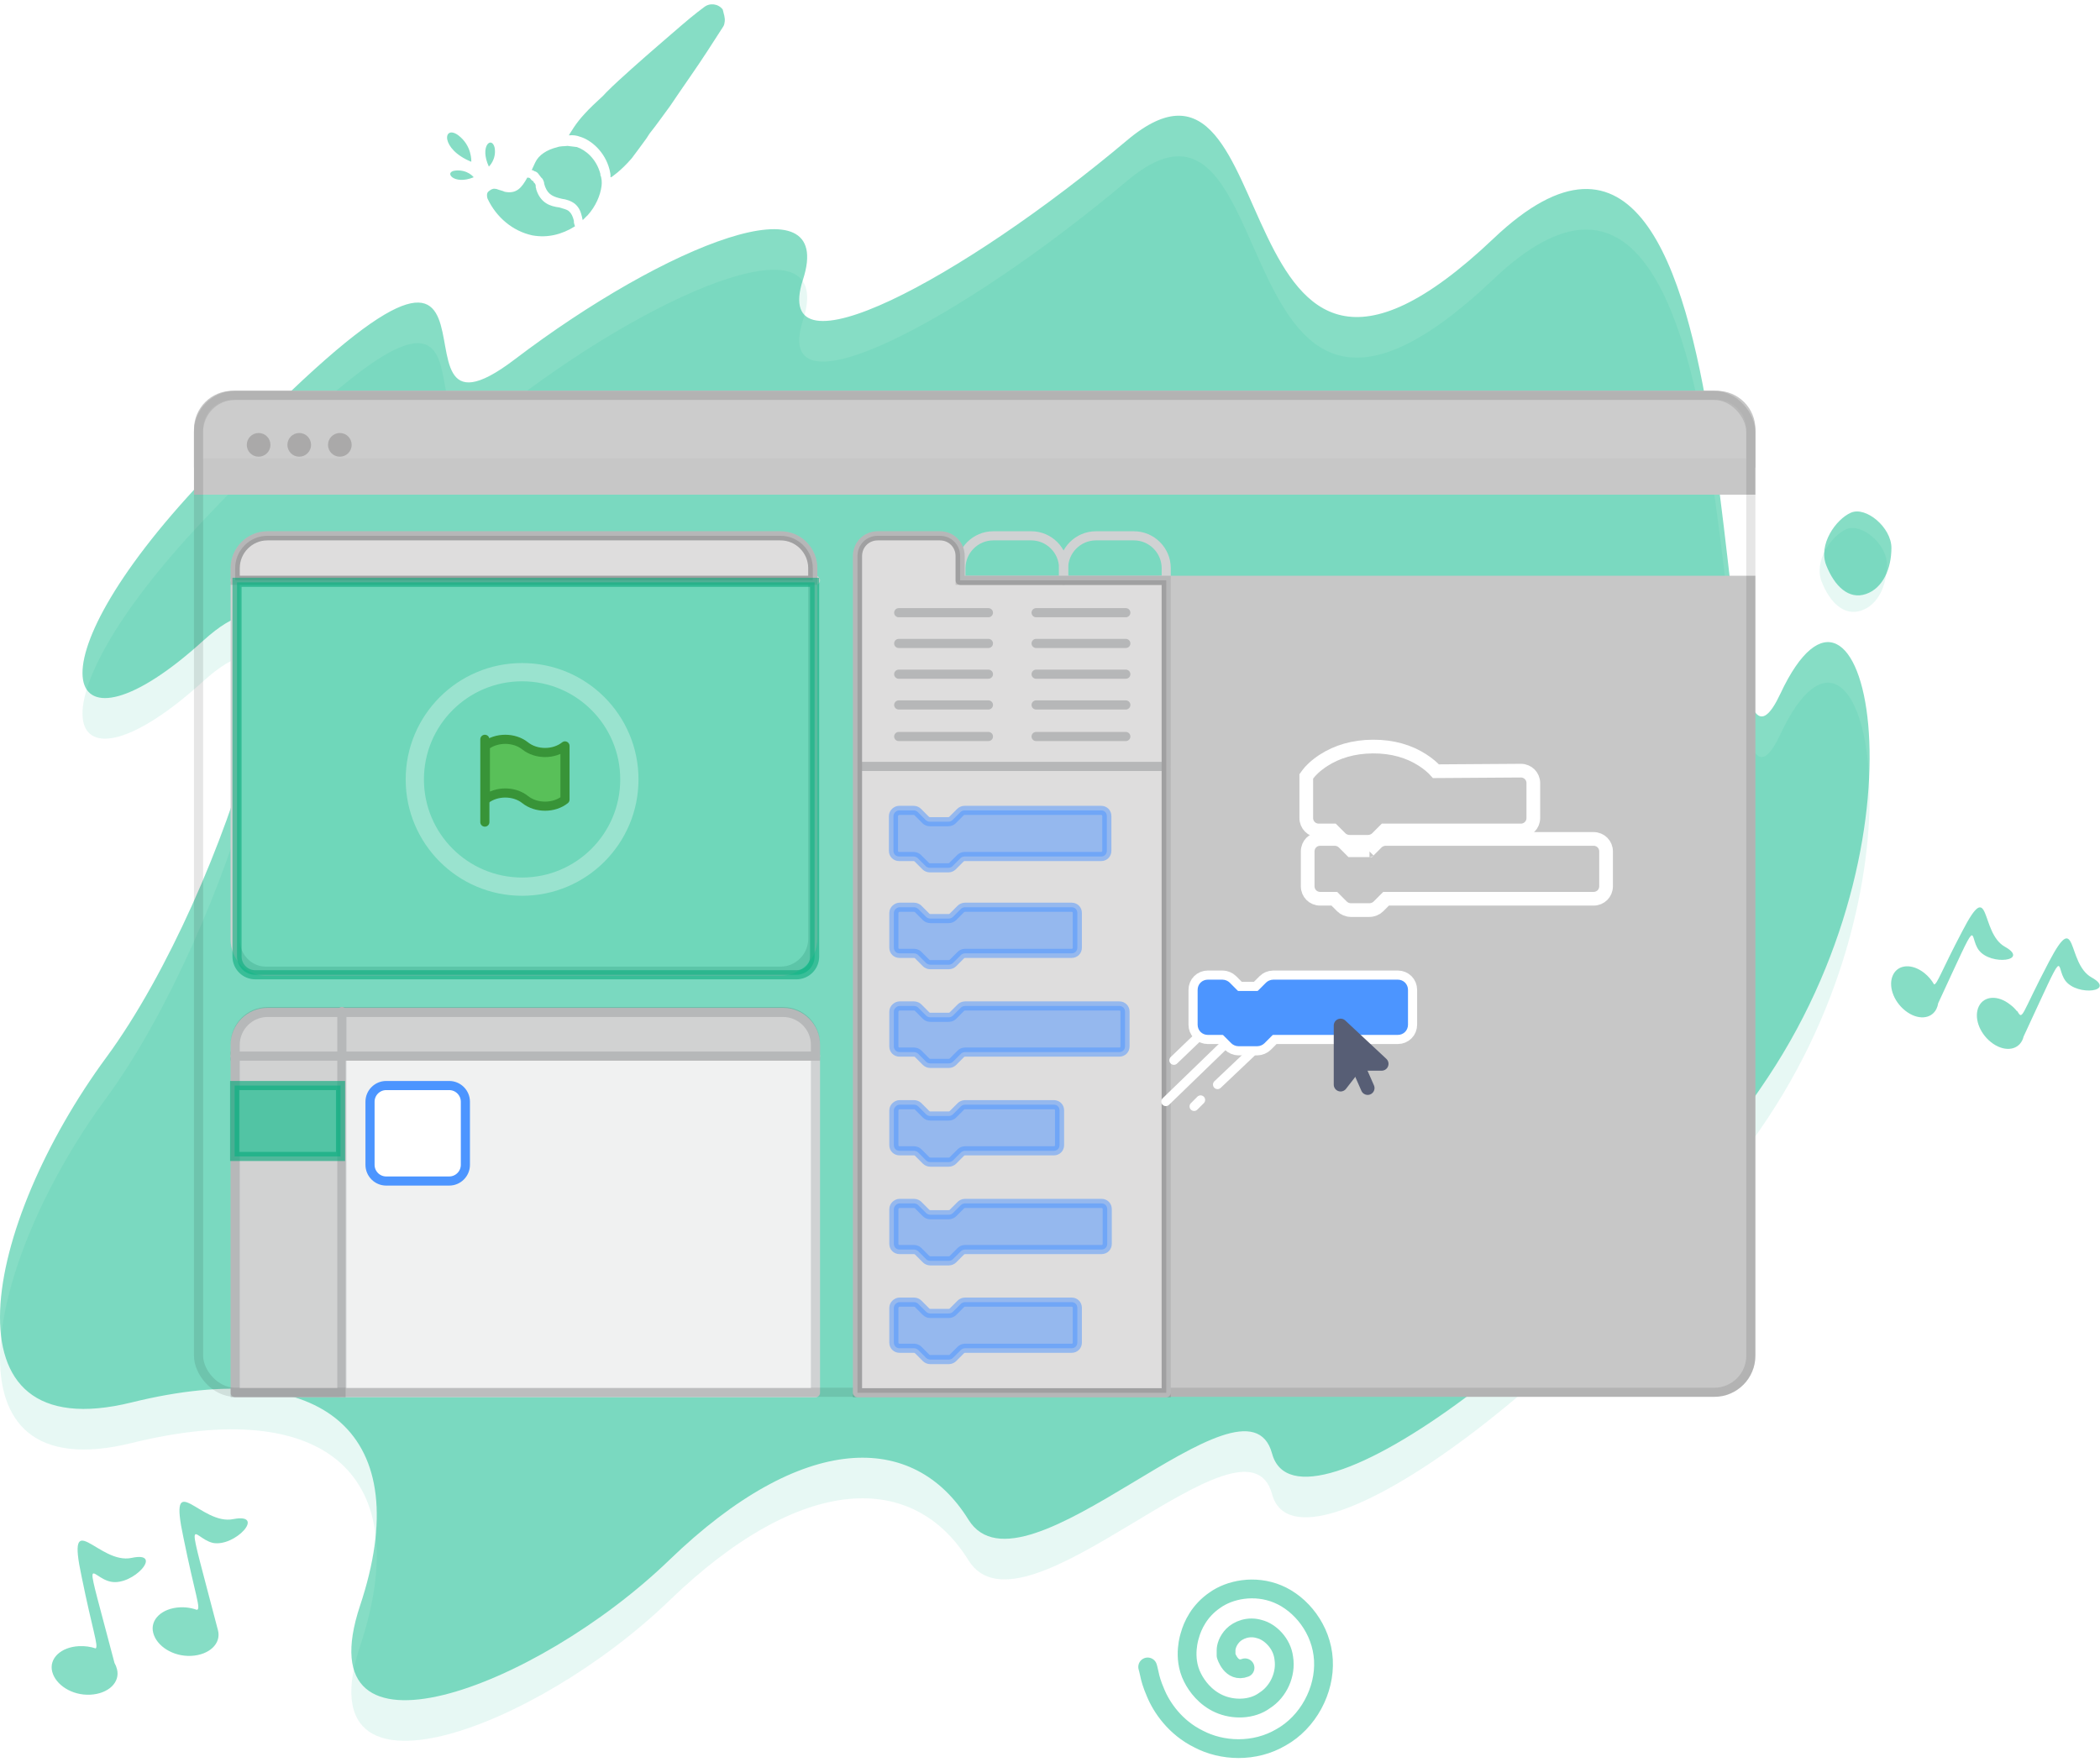 <?xml version="1.0" encoding="UTF-8" standalone="no"?>
<svg width="460px" height="386px" viewBox="0 0 460 386" version="1.1" xmlns="http://www.w3.org/2000/svg" xmlns:xlink="http://www.w3.org/1999/xlink">
    <!-- Generator: Sketch 43.2 (39069) - http://www.bohemiancoding.com/sketch -->
    <title>illustration</title>
    <desc>Created with Sketch.</desc>
    <defs>
        <rect id="path-1" x="0" y="0" width="340.023" height="218.407" rx="8"></rect>
        <filter x="-9.1%" y="-14.2%" width="118.2%" height="128.4%" filterUnits="objectBoundingBox" id="filter-2">
            <feMorphology radius="3" operator="dilate" in="SourceAlpha" result="shadowSpreadOuter1"></feMorphology>
            <feOffset dx="0" dy="0" in="shadowSpreadOuter1" result="shadowOffsetOuter1"></feOffset>
            <feGaussianBlur stdDeviation="8" in="shadowOffsetOuter1" result="shadowBlurOuter1"></feGaussianBlur>
            <feComposite in="shadowBlurOuter1" in2="SourceAlpha" operator="out" result="shadowBlurOuter1"></feComposite>
            <feColorMatrix values="0 0 0 0 0   0 0 0 0 0   0 0 0 0 0  0 0 0 0.2 0" type="matrix" in="shadowBlurOuter1"></feColorMatrix>
        </filter>
        <path d="M245.694,98.676 L248.88,98.676 C249.234,98.676 249.588,98.854 249.765,99.031 L251.536,100.804 C251.713,100.981 252.067,101.158 252.421,101.158 L256.493,101.158 C256.847,101.158 257.201,100.981 257.378,100.804 L259.148,99.031 C259.325,98.854 259.679,98.676 260.033,98.676 L305.575,98.676 C306.284,98.676 306.815,99.208 306.815,99.917 L306.815,107.541 C306.815,108.251 306.284,108.783 305.575,108.783 L260.033,108.783 C259.679,108.783 259.325,108.96 259.148,109.137 L257.378,110.91 C257.201,111.088 256.847,111.265 256.493,111.265 L252.421,111.265 C252.067,111.265 251.713,111.088 251.536,110.91 L249.765,109.137 C249.588,108.96 249.234,108.783 248.88,108.783 L245.694,108.783 C244.985,108.783 244.454,108.251 244.454,107.541 L244.454,99.917 C244.454,99.208 244.985,98.676 245.694,98.676 Z" id="path-3"></path>
        <path d="M289.642,83.717 C290.35,83.717 290.881,84.249 290.881,84.958 L290.881,92.581 C290.881,93.29 290.35,93.822 289.642,93.822 L259.723,93.822 C259.369,93.822 259.015,93.999 258.838,94.177 L257.068,95.949 C256.891,96.127 256.537,96.304 256.182,96.304 L252.111,96.304 C251.757,96.304 251.403,96.127 251.226,95.949 L249.455,94.177 C249.278,93.999 248.924,93.822 248.57,93.822 L245.383,93.822 C244.675,93.822 244.144,93.29 244.144,92.581 L244.144,83.969 C244.144,83.969 248.032,78.49 257.243,78.438 C266.454,78.387 270.342,83.846 270.342,83.846 L289.642,83.717 Z" id="path-4"></path>
        <ellipse id="path-5" cx="21.499" cy="21.495" rx="21.499" ry="21.495"></ellipse>
        <rect id="path-6" x="0" y="0" width="340.023" height="218.407" rx="8"></rect>
        <filter x="-0.9%" y="-1.4%" width="101.8%" height="102.7%" filterUnits="objectBoundingBox" id="filter-7">
            <feOffset dx="0" dy="-4" in="SourceAlpha" result="shadowOffsetInner1"></feOffset>
            <feComposite in="shadowOffsetInner1" in2="SourceAlpha" operator="arithmetic" k2="-1" k3="1" result="shadowInnerInner1"></feComposite>
            <feColorMatrix values="0 0 0 0 0   0 0 0 0 0   0 0 0 0 0  0 0 0 0.1 0" type="matrix" in="shadowInnerInner1"></feColorMatrix>
        </filter>
    </defs>
    <g id="Page-1" stroke="none" stroke-width="1" fill="none" fill-rule="evenodd">
        <g id="12-col" transform="translate(-170, -2644)">
            <g id="Addtional-Resources" transform="translate(0, 2187)">
                <g id="Starter-Projects" transform="translate(170, 451)">
                    <g id="illustration">
                        <g id="bg">
                            <path d="M44.459,146.414 C74.248,119.369 50.155,201.145 23.32,237.616 C-3.514,274.087 -13.794,323.76 28.847,313.249 C71.488,302.739 91.293,320.434 78.872,357.767 C66.452,395.101 117.442,375.956 146.624,347.768 C175.807,319.579 200.15,319.578 212.127,338.924 C224.105,358.271 272.932,303.42 278.645,324.458 C284.358,345.496 350.219,297.825 387.258,242.03 C424.298,186.234 407.896,119.751 389.987,157.982 C372.077,196.212 388.317,0.182 327.177,58.239 C266.037,116.296 282.904,6.424 246.858,36.754 C210.811,67.084 168.619,89.679 175.889,67.271 C183.158,44.864 145.997,59.455 112.683,84.783 C79.368,110.112 124.412,26.636 44.459,111.209 C4.84,153.117 14.006,174.062 44.459,146.414 Z" id="Path-4" fill-opacity="0.5" fill="#0FBD8C"></path>
                            <path d="M44.459,155.308 C74.248,128.263 50.155,210.039 23.32,246.51 C-3.514,282.981 -13.794,332.655 28.847,322.144 C71.488,311.633 91.293,329.328 78.872,366.662 C66.452,403.995 117.442,384.85 146.624,356.662 C175.807,328.474 200.15,328.472 212.127,347.819 C224.105,367.165 272.932,312.315 278.645,333.352 C284.358,354.39 350.219,306.719 387.258,250.924 C424.298,195.129 407.896,128.646 389.987,166.876 C372.077,205.106 388.317,9.076 327.177,67.133 C266.037,125.19 282.904,15.318 246.858,45.648 C210.811,75.978 168.619,98.573 175.889,76.166 C183.158,53.758 145.997,68.349 112.683,93.678 C79.368,119.006 124.412,35.531 44.459,120.103 C4.84,162.011 14.006,182.957 44.459,155.308 Z" id="Path-4-Copy" fill-opacity="0.1" fill="#0FBD8C"></path>
                            <path d="M408.721,136.147 C412.475,134.872 414.311,130.532 414.311,126.042 C414.311,121.552 408.721,116.874 405.432,118.325 C402.144,119.776 398.225,125.292 400.043,129.87 C401.861,134.448 404.967,137.421 408.721,136.147 Z" id="Oval-3" fill-opacity="0.5" fill="#0FBD8C"></path>
                            <path d="M407.726,139.761 C411.48,138.486 413.316,134.146 413.316,129.656 C413.316,125.166 407.726,120.488 404.437,121.939 C401.149,123.39 397.23,128.905 399.048,133.484 C400.866,138.062 403.972,141.035 407.726,139.761 Z" id="Oval-3-Copy" fill-opacity="0.1" fill="#0FBD8C"></path>
                            <path d="M441.85,227.594 L441.819,227.421 C443.148,229.723 442.578,228.572 448.841,216.678 C455.104,204.784 452.637,217.062 458.14,220.131 C463.644,223.201 455.104,224.352 452.447,220.899 C450.004,217.67 453.142,211.81 443.263,233.095 C443.191,233.393 443.09,233.677 442.958,233.944 C441.819,236.246 438.783,236.438 436.126,234.327 C433.469,232.217 432.33,228.764 433.469,226.462 C434.607,224.16 437.644,223.968 440.301,226.078 C440.896,226.508 441.416,227.025 441.85,227.594 Z M423.656,221.674 C424.344,221.655 425.251,218.722 429.863,209.964 C436.126,197.878 433.659,210.347 439.162,213.417 C444.666,216.486 436.126,217.637 433.469,214.184 C431.049,210.985 434.107,205.202 424.552,225.804 C424.485,226.239 424.359,226.654 424.17,227.038 C423.031,229.34 419.994,229.531 417.337,227.421 C414.681,225.311 413.542,221.858 414.681,219.556 C415.819,217.254 418.856,217.062 421.513,219.172 C422.41,219.885 423.134,220.751 423.656,221.674 Z" id="Combined-Shape" fill-opacity="0.5" fill="#0FBD8C" fill-rule="nonzero"></path>
                            <path d="M156.023,7.013 C156.023,7.402 156.023,7.79 155.835,8.179 C155.835,8.179 154.706,10.51 153.013,14.006 C151.132,17.891 148.686,22.359 146.429,26.826 C145.112,29.157 143.983,31.294 142.666,33.431 L142.102,34.596 C141.161,36.344 140.221,37.898 139.468,39.258 C137.399,42.366 135.518,43.92 135.518,43.92 C135.518,43.92 135.518,43.92 135.329,43.92 C135.329,43.337 135.141,42.949 134.953,42.366 C133.448,38.481 130.062,36.344 127.616,35.956 C126.864,35.762 126.111,35.762 125.171,35.956 C125.547,35.179 126.3,33.236 127.993,30.905 C128.933,29.546 130.25,27.992 131.567,26.438 L132.131,25.661 C133.636,23.718 135.329,21.776 137.023,19.833 C140.597,15.754 143.983,12.064 146.617,9.15 C149.251,6.236 151.132,4.488 151.132,4.488 C152.26,3.323 154.142,3.323 155.27,4.488 C155.647,5.459 156.023,6.236 156.023,7.013 Z M133.636,46.057 C133.636,48.193 132.884,50.718 131.379,52.855 C131.003,53.244 130.815,53.632 130.438,54.021 C130.438,53.826 130.25,53.632 130.25,53.438 C129.874,52.467 129.498,51.495 128.369,50.718 C127.428,50.136 126.3,49.942 125.359,49.942 C123.666,49.747 122.349,49.553 121.408,47.805 C121.22,47.416 121.032,47.028 121.032,46.834 C120.844,46.445 120.656,46.057 120.28,45.862 C120.092,45.668 119.903,45.474 119.903,45.474 C119.715,45.28 119.715,45.28 119.527,45.085 C119.339,44.891 118.963,44.697 118.775,44.697 C118.587,44.697 118.398,44.503 118.21,44.503 C118.21,44.503 118.21,44.503 118.022,44.503 L118.587,42.754 C119.151,41.006 120.844,39.646 122.913,38.87 C123.666,38.481 124.418,38.481 125.171,38.287 L127.24,38.287 C129.121,38.675 131.755,40.229 133.072,43.531 L133.072,43.726 C133.448,44.308 133.636,45.28 133.636,46.057 Z M128.933,55.575 C126.3,57.711 123.29,58.877 119.903,58.683 C115.577,58.294 111.626,55.769 109.181,51.884 C108.992,51.495 108.804,50.718 109.181,50.33 C109.557,49.942 109.933,49.553 110.497,49.553 L110.874,49.553 C111.626,49.747 112.19,49.747 112.755,49.942 C115.389,50.136 116.329,48.582 117.27,46.251 L117.646,46.251 C117.834,46.251 118.022,46.445 118.21,46.639 C118.21,46.639 118.398,46.834 118.587,46.834 L118.775,47.028 C118.775,47.028 118.775,47.222 118.963,47.222 C119.151,47.416 119.339,47.611 119.339,47.999 C119.339,48.193 119.527,48.388 119.527,48.582 C120.844,51.495 123.102,51.884 124.983,51.884 C125.923,52.078 126.676,52.078 127.24,52.467 C127.805,52.855 128.181,53.438 128.557,54.409 C128.557,54.798 128.745,55.186 128.933,55.575 Z M104.666,44.308 C104.666,44.308 104.477,40.812 101.091,38.87 C97.517,36.927 97.517,42.366 104.666,44.308 Z M105.606,47.611 C105.606,47.611 104.101,46.057 101.468,46.639 C98.834,47.222 101.468,49.942 105.606,47.611 Z M108.616,44.891 C108.616,44.891 110.121,43.143 109.369,40.618 C108.428,38.093 105.982,40.618 108.616,44.891 Z" id="Combined-Shape" fill-opacity="0.5" fill="#0FBD8C" fill-rule="nonzero" transform="translate(127.383, 31.159) rotate(7) translate(-127.383, -31.159) "></path>
                            <path d="M251.396,371.205 C251.396,371.205 251.584,371.782 251.773,372.744 C251.962,373.706 252.339,375.054 253.094,376.786 C254.415,380.057 257.434,384.484 262.529,386.986 C267.624,389.68 274.795,390.065 280.645,386.601 C286.494,383.329 290.268,376.401 289.891,369.665 C289.514,362.929 284.985,357.348 279.89,355.231 C274.795,353.114 269.322,354.269 266.114,356.578 C262.718,358.888 261.208,362.159 260.642,364.276 C260.642,364.276 258.944,369.088 261.208,373.514 C262.152,375.438 264.039,377.94 267.058,379.287 C270.077,380.635 274.229,380.635 277.059,378.518 C280.078,376.593 281.777,372.744 281.211,369.28 C280.833,366.008 278.191,363.506 275.927,362.929 C273.474,362.159 271.209,363.122 270.077,364.276 C268.945,365.431 268.568,366.778 268.568,367.548 L268.568,368.703 C268.568,368.703 269.7,372.552 272.719,371.397" id="Shape" stroke-opacity="0.5" stroke="#0FBD8C" stroke-width="4.115" stroke-linecap="round" stroke-linejoin="round"></path>
                            <path d="M41.893,358.345 C41.104,358.176 40.273,358.103 39.426,358.144 C35.455,358.337 32.808,360.851 33.564,363.751 C34.32,366.652 37.913,368.972 41.884,368.779 C45.855,368.585 48.502,366.072 47.746,363.171 C47.746,363.171 47.746,363.17 47.745,363.169 C40.371,334.942 41.884,342.869 46.611,344.029 C51.528,344.996 58.335,337.455 51.15,338.808 C43.964,340.355 36.778,327.014 40.182,342.869 C42.742,355.496 44.103,358.558 43.118,358.695 C42.73,358.555 42.327,358.439 41.913,358.349 C41.904,358.345 41.894,358.341 41.884,358.337 L41.893,358.345 Z M20.954,367.147 C19.832,366.769 18.587,366.589 17.302,366.652 C13.331,366.845 10.684,369.359 11.44,372.259 C12.196,375.159 15.789,377.48 19.76,377.286 C23.731,377.093 26.378,374.579 25.622,371.679 C25.505,371.201 25.32,370.745 25.077,370.318 C18.103,343.714 19.463,351.586 24.298,352.537 C29.215,353.503 36.022,345.769 28.837,347.316 C21.651,348.863 14.466,335.521 17.869,351.377 C20.28,363.265 21.627,366.674 20.954,367.147 Z" id="Combined-Shape" fill-opacity="0.5" fill="#0FBD8C" fill-rule="nonzero"></path>
                        </g>
                        <g id="editor" transform="translate(43.491, 92.623)">
                            <g id="chrome">
                                <use fill="black" fill-opacity="1" filter="url(#filter-2)" xlink:href=".#path-1"></use>
                                <use stroke="#F0F1F1" stroke-width="2" fill="#F0F1F1" fill-rule="evenodd" xlink:href=".#path-1"></use>
                            </g>
                            <path d="M0,7.994 C0,3.579 3.589,0 8.008,0 L332.015,0 C336.438,0 340.023,3.591 340.023,7.994 L340.023,20.754 L0,20.754 L0,7.994 Z" id="chrome" stroke="#C7C7C7" stroke-width="2" fill="#C7C7C7"></path>
                            <path d="M0,7.412 C0,3.318 3.311,0 7.418,0 L332.605,0 C336.702,0 340.023,3.327 340.023,7.412 L340.023,14.824 L0,14.824 L0,7.412 Z" id="chrome" stroke="#C7C7C7" stroke-width="2" fill-opacity="0.1" fill="#FFFFFF"></path>
                            <path d="M8.026,119.233 L8.026,37.86 C8.026,33.959 11.197,30.768 15.074,30.768 L127.497,30.768 C131.374,30.768 134.546,33.959 134.546,37.86 L134.546,119.056 C134.546,122.956 131.374,126.147 127.497,126.147 L15.074,126.147 C11.197,126.325 8.026,123.133 8.026,119.233 Z" id="Shape" stroke="#D0D2D3" stroke-width="2" fill="#FFFFFF" fill-rule="nonzero" stroke-linecap="round" stroke-linejoin="round"></path>
                            <g id="Group" opacity="0.2" transform="translate(11.566, 9.241)" stroke="#231F20" fill-rule="nonzero" stroke-width="2" fill="#231F20" stroke-linecap="round" stroke-linejoin="round">
                                <ellipse id="Oval" cx="1.593" cy="1.596" rx="1.593" ry="1.596"></ellipse>
                                <ellipse id="Oval-Copy" cx="10.489" cy="1.596" rx="1.593" ry="1.596"></ellipse>
                                <ellipse id="Oval-Copy-2" cx="19.385" cy="1.596" rx="1.593" ry="1.596"></ellipse>
                            </g>
                            <path d="M8.026,40.519 L135.136,40.519" id="Shape" stroke="#D0D2D3" stroke-width="2" fill="#FFFFFF" fill-rule="nonzero" stroke-linecap="round" stroke-linejoin="round"></path>
                            <path d="M211.526,40.519 L340.023,40.519 L340.023,210.403 C340.023,214.824 336.435,218.407 332.021,218.407 L211.526,218.407 L211.526,40.519 Z" id="Rectangle-3" stroke="#C7C7C7" stroke-width="2" fill="#C7C7C7"></path>
                            <path d="M8.026,218.513 L8.026,142.28 C8.026,138.38 11.212,135.189 15.107,135.189 L128.054,135.189 C131.949,135.189 135.136,138.38 135.136,142.28 L135.136,218.513 L8.026,218.513 Z" id="Shape" stroke="#D0D2D3" stroke-width="2" fill="#F0F1F1" fill-rule="nonzero" stroke-linecap="round" stroke-linejoin="round"></path>
                            <path d="M8.026,40.519 L8.026,37.86 C8.026,33.959 11.197,30.768 15.074,30.768 L127.497,30.768 C131.374,30.768 134.546,33.959 134.546,37.86 L134.546,40.519 L8.026,40.519 Z" id="Shape" stroke="#231F20" stroke-width="2" fill="#231F20" fill-rule="nonzero" opacity="0.15"></path>
                            <path d="M135.136,144.762 L8.026,144.762" id="Shape" stroke="#D0D2D3" stroke-width="2" stroke-linecap="round" stroke-linejoin="round"></path>
                            <path d="M31.394,218.513 L31.394,135.012" id="Shape" stroke="#D0D2D3" stroke-width="2" stroke-linecap="round" stroke-linejoin="round"></path>
                            <g id="Group" opacity="0.15" transform="translate(8.026, 134.125)" stroke-width="2">
                                <g id="Shape">
                                    <path d="M0,10.637 L127.11,10.637" stroke="#D0D2D3" stroke-linecap="round" stroke-linejoin="round"></path>
                                    <path d="M0,10.637 L0,7.978 C0,4.078 3.187,0.886 7.081,0.886 L120.029,0.886 C123.924,0.886 127.11,4.078 127.11,7.978 L127.11,10.637 L0,10.637 Z" stroke="#231F20" fill="#231F20" fill-rule="nonzero"></path>
                                </g>
                                <rect id="Rectangle-path" stroke="#231F20" fill="#231F20" fill-rule="nonzero" x="0" y="10.637" width="23.191" height="73.75"></rect>
                            </g>
                            <rect id="Rectangle-path" stroke="#0DAB7E" stroke-width="2" fill="#0FBD8C" fill-rule="nonzero" opacity="0.65" x="7.908" y="151.205" width="23.191" height="15.533"></rect>
                            <rect id="chrome" stroke-opacity="0.1" stroke="#000000" stroke-width="2" x="0" y="0" width="340.023" height="218.407" rx="8"></rect>
                            <path d="M211.968,40.519 L211.968,218.513 L144.341,218.513 L144.341,35.2 C144.341,32.718 146.289,30.768 148.767,30.768 L162.399,30.768 C164.877,30.768 166.825,32.718 166.825,35.2 L166.825,40.519 L211.968,40.519 Z" id="Shape" stroke="#D0D2D3" stroke-width="2" fill="#FFFFFF" fill-rule="nonzero" stroke-linecap="round" stroke-linejoin="round"></path>
                            <path d="M144.518,81.294 L211.968,81.294" id="Shape" stroke="#D0D2D3" stroke-width="2" stroke-linecap="round" stroke-linejoin="round"></path>
                            <path d="M167.002,40.519 L167.002,37.86 C167.002,33.959 170.188,30.768 174.083,30.768 L182.404,30.768 C186.298,30.768 189.485,33.959 189.485,37.86 L189.485,40.519 L167.002,40.519 Z" id="Shape" stroke="#D0D2D3" stroke-width="2" stroke-linecap="round" stroke-linejoin="round" fill-rule="nonzero"></path>
                            <path d="M189.485,40.519 L189.485,37.86 C189.485,33.959 192.672,30.768 196.566,30.768 L204.887,30.768 C208.782,30.768 211.968,33.959 211.968,37.86 L211.968,40.519 L189.485,40.519 Z" id="Shape" stroke="#D0D2D3" stroke-width="2" stroke-linecap="round" stroke-linejoin="round" fill-rule="nonzero"></path>
                            <g id="Group" transform="translate(153.193, 47.256)" stroke="#D0D2D3" stroke-width="2" stroke-linecap="round" stroke-linejoin="round">
                                <path d="M0.177,0.355 L19.828,0.355" id="Shape"></path>
                                <path d="M0.177,7.091 L19.828,7.091" id="Shape"></path>
                                <path d="M0.177,13.828 L19.828,13.828" id="Shape"></path>
                                <path d="M0.177,20.565 L19.828,20.565" id="Shape"></path>
                                <path d="M0.177,27.479 L19.828,27.479" id="Shape"></path>
                            </g>
                            <g id="Group" transform="translate(183.289, 47.256)" stroke="#D0D2D3" stroke-width="2" stroke-linecap="round" stroke-linejoin="round">
                                <path d="M0.177,0.355 L19.828,0.355" id="Shape"></path>
                                <path d="M0.177,7.091 L19.828,7.091" id="Shape"></path>
                                <path d="M19.828,13.828 L0.177,13.828" id="Shape"></path>
                                <path d="M0.177,20.565 L19.828,20.565" id="Shape"></path>
                                <path d="M0.177,27.479 L19.828,27.479" id="Shape"></path>
                            </g>
                            <path d="M211.968,40.519 L211.968,218.513 L144.341,218.513 L144.341,35.2 C144.341,32.718 146.289,30.768 148.767,30.768 L162.399,30.768 C164.877,30.768 166.825,32.718 166.825,35.2 L166.825,40.519 L211.968,40.519 Z" id="Shape" stroke="#231F20" stroke-width="2" fill="#231F20" fill-rule="nonzero" opacity="0.15"></path>
                            <path d="M54.91,172.124 L41.101,172.124 C39.154,172.124 37.561,170.529 37.561,168.579 L37.561,154.75 C37.561,152.8 39.154,151.205 41.101,151.205 L54.91,151.205 C56.857,151.205 58.451,152.8 58.451,154.75 L58.451,168.579 C58.451,170.529 56.857,172.124 54.91,172.124 Z" id="Shape" stroke="#4C95FF" stroke-width="2" fill="#FFFFFF" fill-rule="nonzero" stroke-linecap="round" stroke-linejoin="round"></path>
                            <path d="M153.459,90.921 L156.645,90.921 C156.999,90.921 157.353,91.098 157.53,91.275 L159.301,93.048 C159.478,93.225 159.832,93.403 160.186,93.403 L164.258,93.403 C164.612,93.403 164.966,93.225 165.143,93.048 L166.913,91.275 C167.09,91.098 167.444,90.921 167.798,90.921 L197.717,90.921 C198.425,90.921 198.956,91.452 198.956,92.162 L198.956,99.785 C198.956,100.494 198.425,101.026 197.717,101.026 L167.798,101.026 C167.444,101.026 167.09,101.203 166.913,101.38 L165.143,103.153 C164.966,103.33 164.612,103.508 164.258,103.508 L160.186,103.508 C159.832,103.508 159.478,103.33 159.301,103.153 L157.53,101.38 C157.353,101.203 156.999,101.026 156.645,101.026 L153.459,101.026 C152.751,101.026 152.219,100.494 152.219,99.785 L152.219,92.162 C152.219,91.452 152.928,90.921 153.459,90.921 Z" id="Shape" stroke="#4C95FF" stroke-width="2" fill="#4C95FF" fill-rule="nonzero" opacity="0.5"></path>
                            <g id="block-copy" transform="translate(255.017, 83.014)"></g>
                            <g id="Shape" fill-rule="nonzero">
                                <use fill="#4C97FF" fill-rule="evenodd" xlink:href=".#path-3"></use>
                                <path stroke="#FFFFFF" stroke-width="3" d="M256.402,99.658 L256.316,99.744 C256.394,99.666 256.412,99.658 256.493,99.658 L256.402,99.658 Z M248.789,110.283 L250.474,111.97 C250.95,112.447 251.691,112.765 252.421,112.765 L256.493,112.765 C257.222,112.765 257.963,112.447 258.439,111.97 L260.124,110.283 L305.575,110.283 C307.113,110.283 308.315,109.079 308.315,107.541 L308.315,99.917 C308.315,98.38 307.113,97.176 305.575,97.176 L260.033,97.176 C259.304,97.176 258.563,97.494 258.087,97.971 L256.402,99.658 L252.512,99.658 L250.827,97.971 C250.351,97.494 249.61,97.176 248.88,97.176 L245.694,97.176 C244.156,97.176 242.954,98.38 242.954,99.917 L242.954,107.541 C242.954,109.079 244.156,110.283 245.694,110.283 L248.789,110.283 Z"></path>
                                <use stroke="#4C97FF" stroke-width="2" xlink:href=".#path-3"></use>
                            </g>
                            <g id="Shape-Copy" fill-rule="nonzero">
                                <use fill="#FFBF00" fill-rule="evenodd" xlink:href=".#path-4"></use>
                                <path stroke="#FFFFFF" stroke-width="3" d="M271.053,82.342 C270.404,81.611 269.423,80.739 268.087,79.88 C265.191,78.018 261.579,76.914 257.235,76.938 C252.928,76.962 249.341,78.083 246.456,79.943 C244.675,81.092 243.515,82.264 242.921,83.102 L242.644,83.491 L242.644,83.969 L242.644,92.581 C242.644,94.118 243.846,95.322 245.383,95.322 L248.479,95.322 L250.164,97.009 C250.64,97.486 251.381,97.804 252.111,97.804 L256.182,97.804 C256.912,97.804 257.653,97.486 258.129,97.009 L259.814,95.322 L289.642,95.322 C291.179,95.322 292.381,94.118 292.381,92.581 L292.381,84.958 C292.381,83.421 291.179,82.217 289.642,82.217 L289.632,82.217 L271.053,82.342 Z"></path>
                                <use stroke="#FFBF00" stroke-width="2" xlink:href=".#path-4"></use>
                            </g>
                            <path d="M153.547,177.028 L156.734,177.028 C157.088,177.028 157.442,177.205 157.619,177.383 L159.389,179.155 C159.566,179.333 159.92,179.51 160.274,179.51 L164.346,179.51 C164.7,179.51 165.054,179.333 165.231,179.155 L167.002,177.383 C167.179,177.205 167.533,177.028 167.887,177.028 L197.806,177.028 C198.514,177.028 199.045,177.56 199.045,178.269 L199.045,185.892 C199.045,186.601 198.514,187.133 197.806,187.133 L167.887,187.133 C167.533,187.133 167.179,187.31 167.002,187.488 L165.231,189.261 C165.054,189.438 164.7,189.615 164.346,189.615 L160.274,189.615 C159.92,189.615 159.566,189.438 159.389,189.261 L157.619,187.488 C157.442,187.31 157.088,187.133 156.734,187.133 L153.547,187.133 C152.839,187.133 152.308,186.601 152.308,185.892 L152.308,178.269 C152.308,177.56 153.016,177.028 153.547,177.028 Z" id="Shape" stroke="#4C95FF" stroke-width="2" fill="#4C95FF" fill-rule="nonzero" opacity="0.5"></path>
                            <path d="M153.547,112.142 L156.734,112.142 C157.088,112.142 157.442,112.319 157.619,112.496 L159.389,114.269 C159.566,114.447 159.92,114.624 160.274,114.624 L164.346,114.624 C164.7,114.624 165.054,114.447 165.231,114.269 L167.002,112.496 C167.179,112.319 167.533,112.142 167.887,112.142 L191.255,112.142 C191.964,112.142 192.495,112.674 192.495,113.383 L192.495,121.006 C192.495,121.715 191.964,122.247 191.255,122.247 L167.887,122.247 C167.533,122.247 167.179,122.424 167.002,122.602 L165.231,124.374 C165.054,124.552 164.7,124.729 164.346,124.729 L160.274,124.729 C159.92,124.729 159.566,124.552 159.389,124.374 L157.619,122.602 C157.442,122.424 157.088,122.247 156.734,122.247 L153.547,122.247 C152.839,122.247 152.308,121.715 152.308,121.006 L152.308,113.383 C152.308,112.674 153.016,112.142 153.547,112.142 Z" id="Shape" stroke="#4C95FF" stroke-width="2" fill="#4C95FF" fill-rule="nonzero" opacity="0.5"></path>
                            <path d="M153.547,198.657 L156.734,198.657 C157.088,198.657 157.442,198.834 157.619,199.011 L159.389,200.784 C159.566,200.961 159.92,201.139 160.274,201.139 L164.346,201.139 C164.7,201.139 165.054,200.961 165.231,200.784 L167.002,199.011 C167.179,198.834 167.533,198.657 167.887,198.657 L191.255,198.657 C191.964,198.657 192.495,199.189 192.495,199.898 L192.495,207.521 C192.495,208.23 191.964,208.762 191.255,208.762 L167.887,208.762 C167.533,208.762 167.179,208.939 167.002,209.116 L165.231,210.889 C165.054,211.067 164.7,211.244 164.346,211.244 L160.274,211.244 C159.92,211.244 159.566,211.067 159.389,210.889 L157.619,209.116 C157.442,208.939 157.088,208.762 156.734,208.762 L153.547,208.762 C152.839,208.762 152.308,208.23 152.308,207.521 L152.308,199.898 C152.308,199.189 153.016,198.657 153.547,198.657 Z" id="Shape" stroke="#4C95FF" stroke-width="2" fill="#4C95FF" fill-rule="nonzero" opacity="0.5"></path>
                            <path d="M153.547,133.771 L156.734,133.771 C157.088,133.771 157.442,133.948 157.619,134.125 L159.389,135.898 C159.566,136.075 159.92,136.253 160.274,136.253 L164.346,136.253 C164.7,136.253 165.054,136.075 165.231,135.898 L167.002,134.125 C167.179,133.948 167.533,133.771 167.887,133.771 L201.7,133.771 C202.409,133.771 202.94,134.302 202.94,135.012 L202.94,142.635 C202.94,143.344 202.409,143.876 201.7,143.876 L167.887,143.876 C167.533,143.876 167.179,144.053 167.002,144.23 L165.231,146.003 C165.054,146.18 164.7,146.358 164.346,146.358 L160.274,146.358 C159.92,146.358 159.566,146.18 159.389,146.003 L157.619,144.23 C157.442,144.053 157.088,143.876 156.734,143.876 L153.547,143.876 C152.839,143.876 152.308,143.344 152.308,142.635 L152.308,135.012 C152.308,134.302 153.016,133.771 153.547,133.771 Z" id="Shape" stroke="#4C95FF" stroke-width="2" fill="#4C95FF" fill-rule="nonzero" opacity="0.5"></path>
                            <g id="block" transform="translate(211.526, 128.475)">
                                <path d="M21.598,13.119 L11.684,22.515" id="Shape" stroke="#FFFFFF" stroke-width="2" stroke-linecap="round" stroke-linejoin="round"></path>
                                <path d="M10.799,8.864 L2.124,17.197" id="Shape" stroke="#FFFFFF" stroke-width="2" stroke-linecap="round" stroke-linejoin="round"></path>
                                <path d="M16.287,10.814 L0.354,26.238" id="Shape" stroke="#FFFFFF" stroke-width="2" stroke-linecap="round" stroke-linejoin="round"></path>
                                <path d="M6.55,27.302 L7.967,25.884" id="Shape" stroke="#FFFFFF" stroke-width="2" stroke-linecap="round" stroke-linejoin="round"></path>
                                <path d="M9.56,0.532 L12.746,0.532 C13.1,0.532 13.455,0.709 13.632,0.886 L15.402,2.659 C15.579,2.837 15.933,3.014 16.287,3.014 L20.359,3.014 C20.713,3.014 21.067,2.837 21.244,2.659 L23.014,0.886 C23.191,0.709 23.545,0.532 23.9,0.532 L51.163,0.532 C51.871,0.532 52.402,1.064 52.402,1.773 L52.402,9.396 C52.402,10.105 51.871,10.637 51.163,10.637 L23.9,10.637 C23.545,10.637 23.191,10.814 23.014,10.992 L21.244,12.764 C21.067,12.942 20.713,13.119 20.359,13.119 L16.287,13.119 C15.933,13.119 15.579,12.942 15.402,12.764 L13.632,10.992 C13.455,10.814 13.1,10.637 12.746,10.637 L9.56,10.637 C8.852,10.637 8.321,10.105 8.321,9.396 L8.321,1.773 C8.321,1.064 8.852,0.532 9.56,0.532 Z" id="Shape" stroke="#FFFFFF" stroke-width="6" fill="#FFFFFF" fill-rule="nonzero"></path>
                                <path d="M9.56,0.532 L12.746,0.532 C13.1,0.532 13.455,0.709 13.632,0.886 L15.402,2.659 C15.579,2.837 15.933,3.014 16.287,3.014 L20.359,3.014 C20.713,3.014 21.067,2.837 21.244,2.659 L23.014,0.886 C23.191,0.709 23.545,0.532 23.9,0.532 L51.163,0.532 C51.871,0.532 52.402,1.064 52.402,1.773 L52.402,9.396 C52.402,10.105 51.871,10.637 51.163,10.637 L23.9,10.637 C23.545,10.637 23.191,10.814 23.014,10.992 L21.244,12.764 C21.067,12.942 20.713,13.119 20.359,13.119 L16.287,13.119 C15.933,13.119 15.579,12.942 15.402,12.764 L13.632,10.992 C13.455,10.814 13.1,10.637 12.746,10.637 L9.56,10.637 C8.852,10.637 8.321,10.105 8.321,9.396 L8.321,1.773 C8.321,1.064 8.852,0.532 9.56,0.532 Z" id="Shape" stroke="#4C95FF" stroke-width="2" fill="#4C95FF" fill-rule="nonzero"></path>
                            </g>
                            <path d="M153.547,155.399 L156.734,155.399 C157.088,155.399 157.442,155.577 157.619,155.754 L159.389,157.527 C159.566,157.704 159.92,157.881 160.274,157.881 L164.346,157.881 C164.7,157.881 165.054,157.704 165.231,157.527 L167.002,155.754 C167.179,155.577 167.533,155.399 167.887,155.399 L187.361,155.399 C188.069,155.399 188.6,155.931 188.6,156.64 L188.6,164.263 C188.6,164.973 188.069,165.504 187.361,165.504 L167.887,165.504 C167.533,165.504 167.179,165.682 167.002,165.859 L165.231,167.632 C165.054,167.809 164.7,167.986 164.346,167.986 L160.274,167.986 C159.92,167.986 159.566,167.809 159.389,167.632 L157.619,165.859 C157.442,165.682 157.088,165.504 156.734,165.504 L153.547,165.504 C152.839,165.504 152.308,164.973 152.308,164.263 L152.308,156.64 C152.308,155.931 153.016,155.399 153.547,155.399 Z" id="Shape" stroke="#4C95FF" stroke-width="2" fill="#4C95FF" fill-rule="nonzero" opacity="0.5"></path>
                            <g id="Group" transform="translate(250.164, 138.05)" stroke="#575E75" fill-rule="nonzero" stroke-width="3" fill="#575E75" stroke-linecap="round" stroke-linejoin="round">
                                <g id="cursor">
                                    <polygon id="Shape" points="8.995 8.4 3.537 8.4 0 12.955 0 0"></polygon>
                                    <path d="M3.707,8.647 L5.93,13.708" id="Shape"></path>
                                </g>
                            </g>
                            <path d="M8.429,40.958 L134.949,40.958 L134.949,122.934 C134.949,125.145 133.161,126.937 130.954,126.937 L12.425,126.937 C10.218,126.937 8.429,125.142 8.429,122.934 L8.429,40.958 Z" id="Rectangle-14" stroke="#0DAB7E" stroke-width="2" fill="#0FBD8C" opacity="0.6"></path>
                            <g id="Green-Flag" transform="translate(49.372, 62.642)">
                                <g id="Oval-2">
                                    <use fill="#FFFFFF" fill-rule="evenodd" xlink:href=".#path-5"></use>
                                    <ellipse stroke-opacity="0.3" stroke="#FFFFFF" stroke-width="4" cx="21.499" cy="21.495" rx="23.499" ry="23.495"></ellipse>
                                </g>
                                <g id="Group-4" transform="translate(13.344, 12.6)" stroke="#389438" stroke-width="2" stroke-linecap="round" stroke-linejoin="round">
                                    <path d="M0.109,1.554 C2.517,-0.372 6.422,-0.372 8.83,1.554 C11.238,3.48 15.144,3.48 17.552,1.554 L17.552,13.314 C15.144,15.241 11.238,15.241 8.83,13.314 C6.422,11.388 2.517,11.388 0.109,13.314 L0.109,1.554 Z" id="Fill-1" fill="#59C059"></path>
                                    <path d="M0,18.247 L0,0.109" id="Stroke-7"></path>
                                </g>
                            </g>
                            <g id="chrome">
                                <use fill="black" fill-opacity="1" filter="url(#filter-7)" xlink:href=".#path-6"></use>
                                <use stroke="#818181" stroke-width="2" xlink:href=".#path-6"></use>
                            </g>
                        </g>
                    </g>
                </g>
            </g>
        </g>
    </g>
</svg>